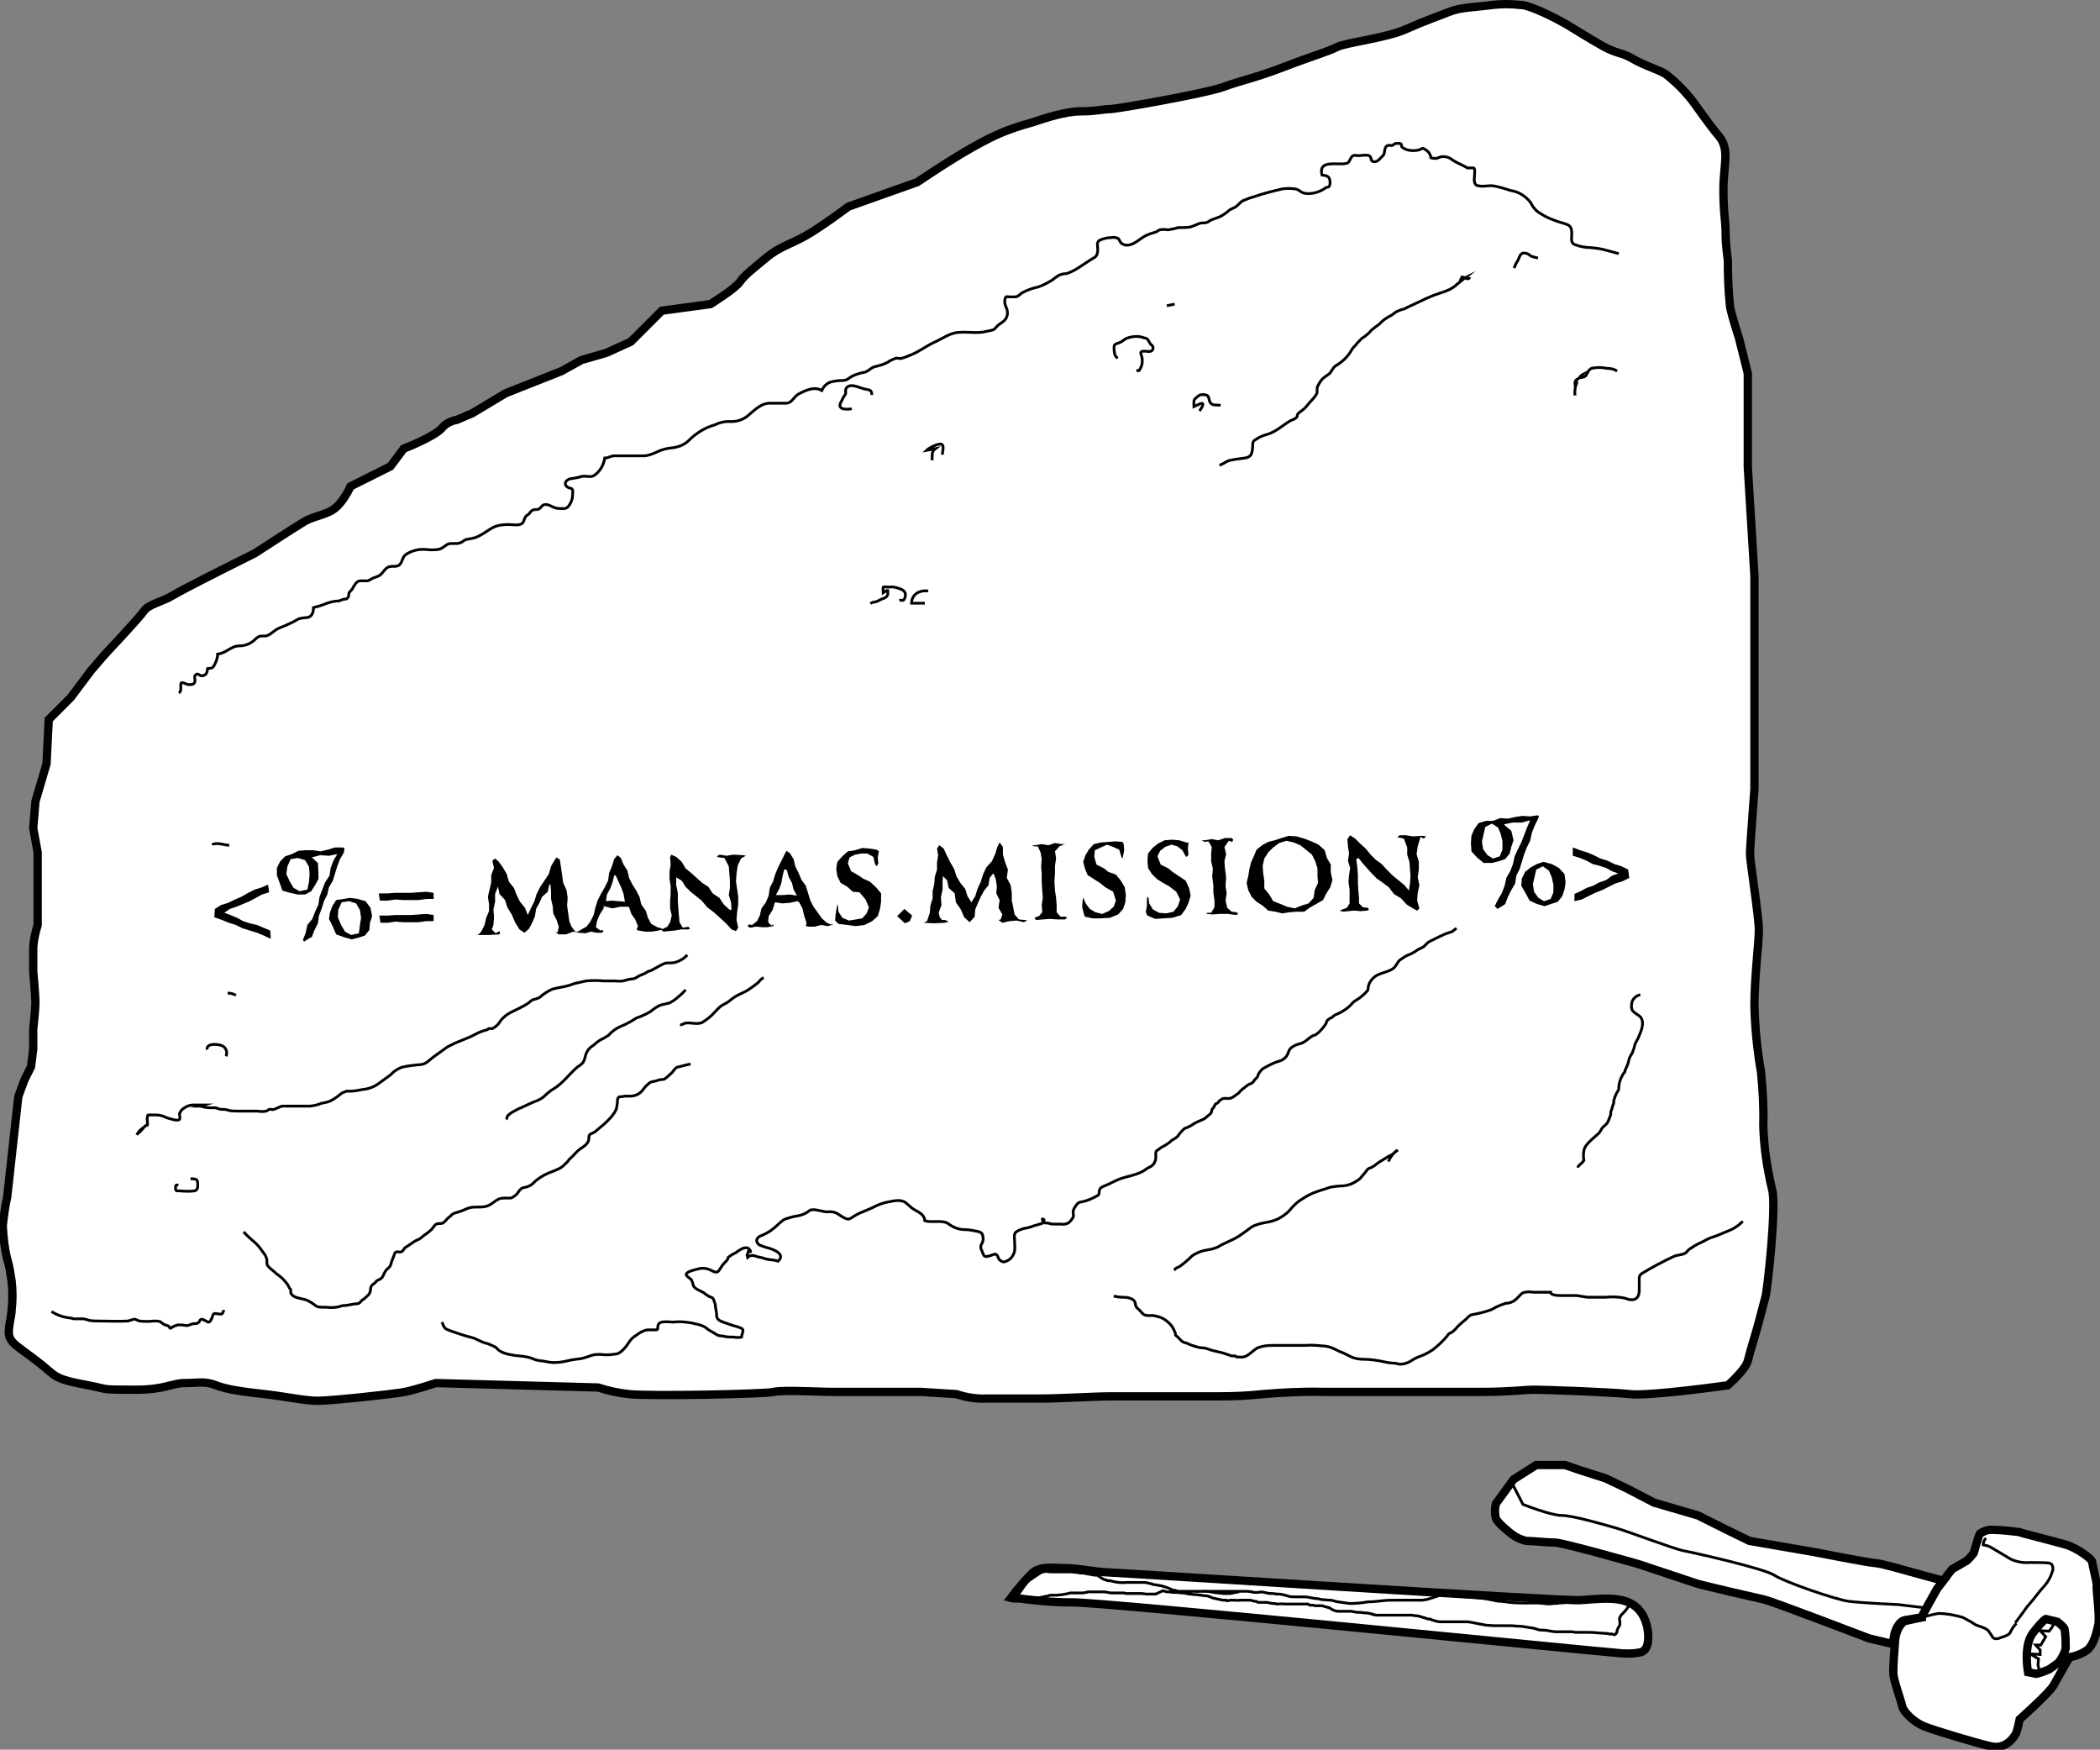 <?xml version="1.0" encoding="utf-8"?>
<!-- Generator: Adobe Illustrator 25.0.0, SVG Export Plug-In . SVG Version: 6.00 Build 0)  -->
<svg version="1.1" id="Layer_1" xmlns="http://www.w3.org/2000/svg" xmlns:xlink="http://www.w3.org/1999/xlink" x="0px" y="0px"
	 viewBox="0 0 379.2 315.9" style="enable-background:new 0 0 379.2 315.9;" xml:space="preserve">
<rect x="0" y="0" width="379.2" height="315.9" fill="#808080" stroke="none"/>
<style type="text/css">
	*{vector-effect:non-scaling-stroke}
	.st0{fill:#FFFFFF;stroke:#000000;stroke-width:1.5;stroke-miterlimit:10;}
	.st1{fill:none;stroke:#000000;stroke-width:0.5;stroke-miterlimit:10;}
	.st2{fill:#FFFFFF;}
</style>
<g>
	<g id="Layer_2_1_">
		<g id="Layer_1-2">
			<path class="st0" d="M128.3,54.9l-8.8,1.2l-5.6,5.6l-4.4,2L105,65l-3.6,2l-10.1,4l-6,3.6l-2.8,1.2c-1.1,0.2-2.1,0.7-2.8,1.6
				c-1.6,1.6-6.8,3.6-6.8,3.6l-2.4,3.2l-7.2,3.6c-0.6,1.3-1.4,2.6-2.4,3.6c-1.6,1.6-4,1.6-6,2.8S46,99.9,46,99.9l-4.8,2.4
				c0,0-8,4-10,5.2s-4.4,1.6-5.2,2.8s-7.2,8-7.2,8l-2.4,2.8l-3.6,4.8l-4,4l-0.4,8l-2,6.8l-0.4,4.8l0.8,4.4V167
				c-0.4,1.3-0.7,2.6-0.8,4v4.4c0,0,0.4,4.4,0.4,5.6s-0.4,4.8-0.4,4.8v3.6l-0.4,3.2l-1.2,2.4L3.3,198l-2,18.1
				c-0.4,1.7-0.6,3.5-0.8,5.2c0.1,2,0.3,4,0.8,6c0.4,1.3,0.6,2.7,0.8,4c0.2,1.7,0.2,3.5,0,5.2c0,1.2-0.8,3.6-0.4,4.8s1.2,1.6,4.4,4
				s3.2,2.9,4.9,3.6s5.2,1.2,6.8,1.6s1.6,0.4,6.8,0.4s6.4-1.2,8.8-1.2s3.6-0.4,5.6,0.4s5.2,1.2,8.8,1.6s7.2,1.2,9.6,1.2
				s13.7-1.2,15.7-1.6s5.6-1.6,5.6-1.6l29.3,0.8c1.8,0.6,3.7,1,5.6,1.2c3.6,0.4,24.5,0,26.1-0.4s8,0,10.9,0h15.7l6.4,0.4
				c1.8,0.6,3.7,0.9,5.6,0.8h9.6c3.6,0,9.6-0.4,12.9-0.4H220c2.7,0,5.3-0.1,8-0.4c3.6-0.3,7.2-0.5,10.9-0.4h28.5
				c5.2,0,8-0.4,9.6-0.4s13.7,0.4,17.3,0.8s17.7-1.6,17.7-1.6s3.2-2.8,3.6-4.4s1.6-5.6,1.6-5.6s1.2-4.4,1.6-6s2-16.5,1.2-19.3
				c-0.9-3.8-1.5-7.7-1.6-11.6c0.1-3.2-0.1-6.4-0.4-9.6c-0.7-4-1.1-8-1.2-12c0-5.2,0.8-11.3,0.8-13.7s-1.6-12.5-1.6-13.7
				s0.8-11.7,0.8-11.7V104l-1.2-19.7V67.4L314,61c0,0-1.2-3.6-1.6-5.6c-0.3-2.8-0.4-5.6-0.4-8.4c-0.2-1.6-0.4-3.2-0.4-4.8
				c0-2.4-0.4-3.6-0.4-8s1.2-7.2-0.8-9.6s-3.6-4.8-4.8-6.4c-1.4-1.8-3-3.4-4.8-4.8c-1.2-0.8-4-1.6-6-2.8s-2.8-0.8-5.6-2.4
				s-4-2.4-6-3.6s-6.9-3.7-8.6-3.7c-1.7-0.2-3.5-0.2-5.2,0c-2.8,0.4-5.6,0.4-7.6,1.2s-4.4,1.6-8,3.2s-10.9,2.4-12.4,3.2
				s-4.4,1.6-9.6,3.6s-7.6,2.4-10.9,3.6s-19.3,4-20.5,4s-2.4,0.4-5.2,0.4s-6.4,1.2-8.8,2c-2.6,0.7-5.2,1.6-7.6,2.8
				c-2.2,1.1-4.3,2.3-6.4,3.6c-2,1.2-6.8,4.4-6.8,4.4l-12.4,4.4c0,0-4.8,3.6-7.6,5.2s-4.8,2-7.2,4s-4,3.2-4.8,4.4
				S128.3,54.9,128.3,54.9z"/>
			<path class="st1" d="M212,229.3c0.2-0.1,0.2-0.2,0.3-0.3s0.5-0.2,0.8-0.4c0.8-0.6,1.5-1.2,2.2-1.9c0.6-0.4,1.3-0.7,2-0.9
				c0.4-0.1,0.7-0.1,1.1-0.2c0.6-0.1,1.1-0.3,1.6-0.5c0.4-0.3,0.9-0.5,1.3-0.7c0.5-0.2,1-0.5,1.5-0.7c0.8-0.4,1.6-1,2.3-1.5
				c0.3-0.2,0.5-0.4,0.8-0.6c0.3-0.2,0.7-0.4,1.1-0.5c0.5-0.2,1.1-0.3,1.6-0.4c0.7-0.1,1.4-0.3,2.1-0.6c0.8-0.4,1.5-0.9,2.1-1.5
				c0.3-0.4,0.6-0.7,1-1.1c0.4-0.4,0.8-0.7,1.3-1c0.6-0.4,1.3-0.8,2-1.1c0.5-0.2,1.1-0.4,1.7-0.6c0.5-0.1,1.1-0.4,1.6-0.5
				c0.7-0.1,1.5-0.2,2.2-0.2c0.9-0.1,1.7-0.4,2.4-0.9c0.4-0.2,0.7-0.5,0.9-0.8c0.2-0.2,0.4-0.5,0.6-0.7c0.2-0.2,0.3-0.5,0.6-0.7
				s0.4-0.1,0.5-0.2c0.3-0.2,0.6-0.3,0.9-0.6c0.5-0.4,1.1-0.7,1.7-1.1c0.3-0.2,0.6-0.4,0.9-0.5s0.8-0.6,1.2-0.9l0.1-0.1
				c-0.1,0.1-0.2,0.2-0.3,0.2c-0.6,0.5-1.1,1.2-1.4,1.9 M79.8,238.7c0.3,0.6,0.3,0.9,0.7,1.2c0.5,0.3,1,0.4,1.5,0.6
				c0.6,0.2,1.2,0.4,1.8,0.6s1.2,0.3,1.8,0.5c0.4,0.2,0.9,0.4,1.3,0.6s0.8,0.3,1.2,0.4c0.5,0.2,1,0.4,1.5,0.7
				c0.2,0.3,0.5,0.5,0.8,0.7c0.6,0.3,1.2,0.5,1.9,0.6c0.9,0.2,2,0.2,2.9,0.4c0.5,0.1,1,0.3,1.5,0.5c0.4,0.1,0.8,0.2,1.2,0.2
				c0.7,0.1,1.4,0.3,2,0.3c0.9,0,1.7-0.1,2.5-0.3c0.8-0.2,1.6-0.3,2.4-0.4s1.6-0.5,2.4-0.7c0.7-0.1,1.3-0.1,2,0c0.5,0,1.1,0,1.6-0.1
				c0.4,0,0.8-0.1,1.1-0.3c0.6-0.4,1.1-1,1.5-1.6c0.4-0.7,0.9-1.2,1.6-1.6c0.5-0.4,1.2-0.8,1.9-0.9c0.5,0,1,0,1.5,0s0.3-0.3,0.4-0.7
				c0.1-1.1,2-0.7,2.8-0.7c0.7-0.1,1.4-0.1,2.2,0c0.6,0.1,1.1,0.1,1.7,0.3c0.6,0.1,1.3,0.3,1.8,0.6c0.3,0.2,0.6,0.5,1,0.7l1.2,0.7
				c0.5,0.3,0.9,0.1,1.4,0.3c0.5,0.1,1.1,0.1,1.6,0.1c0.5,0.1,1,0.1,1.4,0c0-0.4,0.4-1.1,0.2-1.4s-1.4-0.6-1.8-0.7
				c-0.6-0.2-1.1-0.4-1.7-0.6s-1.2-0.5-1.2-1.2c0-0.5-0.1-1-0.2-1.5c0-0.5-0.2-1-0.4-1.5c-0.2-0.3-0.4-0.3-0.7-0.4
				c-0.3-0.2-0.7-0.4-1-0.7c-0.5-0.3-1.7-0.7-1.9-1.3c-0.1-0.4-0.2-0.8-0.4-1.1c-0.2-0.2-0.9-0.6-0.9-0.9c0-0.6,2.2-1,2.6-1.1
				c0.8-0.1,1.5,0.1,2.2,0.5c0.9,0.4,1,0.1,1.5-0.7c0.3-0.5,0.7-0.9,1.1-1.3c0.1-0.1,0.1-0.3,0.2-0.5c0.4-0.3,0.8-0.6,1.3-0.8
				c0.6-0.4,1.4-1.1,2.2-0.9c0.2,0.1,0.4,0.3,0.5,0.6c0.1,0.2-0.2,0.1-0.3,0s-0.1,0,0,0c-0.1,0.1-0.3,0.7-0.3,0.7l0.1,0.4
				c0.4-0.4,1-0.4,1.5-0.2c0.5,0.2,1,0.2,1.5,0.4c0.8,0.3,1.8,0.2,2.5,0.5c1.4-1.3-0.8-2.1-1.8-2.4c-0.5-0.1-1-0.3-1.5-0.5
				c-0.4-0.2-0.7-0.7-0.5-1.1c0.1-0.2,0.3-0.4,0.5-0.5c0.2-0.1,0.5-0.2,0.7-0.3c0.4-0.2,0.8-0.4,1.1-0.6c0.9-0.6,1.6-1.4,2.4-2
				c0.3-0.2,0.6-0.3,1-0.4c0.6-0.2,1.1-0.3,1.7-0.4c0.6-0.1,1.1-0.3,1.6-0.6c0.5-0.3,0.5-0.5,1.1-0.5c0.9,0,1.8,0.4,2.7,0.4
				c0.5-0.1,1,0,1.5,0.2c0.6,0.3,1.5,1.1,2.2,1.1c0.5-0.1,0.9-0.5,1.3-0.7c0.5-0.3,1-0.5,1.5-0.7c0.7-0.3,1.5-0.6,2.2-1
				c0.7-0.3,1.5-0.6,2.2-0.7c1-0.2,2.2-0.5,3.1,0.1c0.2,0.2,0.5,0.4,0.7,0.6c0.3,0.3,0.7,0.6,1.1,0.8c0.9,0.5,1.6,0.9,1.7,1.9
				c1.3,0.4,3.1-0.2,4.2,0.5c0.9,0.7,1.9,1.1,3.1,1.1c0.5,0,1.1,0.1,1.6,0.2c0.4,0.1,1,0.1,1.4,0.5c0.3,0.6,0.3,1.3,0,1.8
				c-0.1,0.3-0.2,0.2-0.2,0.5c0,0.3,0,0.5,0.2,0.8c0.1,0.3,0.2,0.6,0.4,0.9c0.2,0.3,0.7,0.1,1.1,0s0.8-0.4,1.1-0.2s0.3,0.5,0.4,0.7
				c0.3,0.5,0.9,0.8,1.4,0.5c0.8-0.3,1.3-1,1.5-1.8c0.1-0.6,0-1.3,0-1.9s-0.2-1.2,0.3-1.6c0.6-0.4,1.2-0.6,1.9-0.7
				c0.5-0.1,0.8-0.2,1.3-0.4c0.3-0.1,0.5-0.1,0.7-0.2c0.3-0.1,0.6-0.2,0.9-0.2c-0.3,0,0.3-0.5,0-0.5l-0.1-0.3
				c0.1-0.2,0.5,0.3,0.3,0.2c-0.3,0.5,0.1,0.5,0.5,0.5s0.7,0.2,1.1,0.2s1,0,1.5,0c0.4,0.1,0.9,0,1.3-0.2c0.4-0.3,0.7-0.7,0.9-1.1
				c0.1-0.3-0.1-0.8,0-1.1c0.1-0.4,0.3-0.7,0.6-1.1c0.2-0.3,0.5-0.5,0.9-0.5c1-0.2,1.9-0.6,2.8-1.1c0.5-0.3,0.3-0.4,0.4-0.9
				s0.3-0.6,0.7-0.8c0.8-0.3,1.6-0.7,2.4-1.1c1.5-0.7,3.2-0.8,4.7-1.6c0.4-0.2,0.7-0.5,1.1-0.7c0.5-0.2,0.9-0.5,1.1-1
				c0.2-0.3,0.2-0.7,0.2-1.1c0-0.2,0-0.4,0-0.6c0.1-0.4,0.1-0.3,0.4-0.5c0.3-0.2,0.6-0.5,0.9-0.6c0.4-0.2,0.8-0.5,1.1-0.7
				c0.2-0.1,0.4-0.4,0.6-0.5c0.4-0.2,0.7-0.4,1-0.7c0.3-0.5,0.7-0.9,1.1-1.3c0.3-0.2,0.6-0.2,0.9-0.4c0.5-0.2,0.9-0.6,1.4-0.8
				c0.3-0.1,0.6-0.3,0.9-0.4c0.3-0.1,0.5-0.2,0.7-0.4c0.2-0.2,0.8-0.6,1-0.9s0-0.3,0.1-0.5s0.2-0.3,0.3-0.4c0.1-0.2,0.3-0.5,0.4-0.7
				c0.1-0.1,0.4-0.1,0.5-0.3s0.2-0.3,0.4-0.4c0.5-0.5,1-0.2,1.6-0.3c0.3,0,0.6-0.2,0.9-0.4c0.2-0.2,0.6-0.4,0.8-0.6s0.4-0.5,0.7-0.7
				s0.6-0.5,0.9-0.7s0.5-0.2,0.8-0.4s0.3-0.4,0.5-0.6c0.3-0.3,0.5-0.4,0.6-0.9c0.2-0.4,0.5-0.8,0.9-1.1c0.9-0.5,1.8-1,2.8-1.3
				c0.8-0.2,1.4-0.7,1.7-1.5c0.1-0.3,0.2-0.6,0.5-0.9c0.4-0.3,0.9-0.6,1.4-0.7c0.5-0.1,0.9-0.3,1.3-0.6c0.3-0.2,0.6-0.5,0.9-0.7
				c0.3-0.2,0.6-0.3,0.9-0.4c0.7-0.5,1.2-1.1,1.7-1.8c0.2-0.2,0.2-0.6,0.4-0.8c0.2-0.2,0.5-0.4,0.8-0.5c0.3-0.3,0.6-0.5,0.9-0.6
				c0.7-0.3,1.4-0.7,2-1.2c0.4-0.3,0.6-0.6,0.9-0.9s0.9-0.6,1.3-0.9l0.7-0.6c0.2-0.2,0.4-0.4,0.6-0.6c0.2-0.3,0.1-0.5,0.2-0.9
				c0.2-0.8,0.8-1.5,1.5-1.9c0.9-0.5,2-0.6,2.9-1.2c0.6-0.4,0.8-1.2,1.3-1.6c0.3-0.2,0.6-0.4,0.9-0.6s0.7-0.3,1.1-0.5
				c0.4-0.2,0.9-0.5,1.3-0.8c0.4-0.2,0.8-0.3,1.1-0.6s0.6-0.7,1.1-0.9l1.4-0.7c0.5-0.2,0.8-0.4,1.3-0.6c0.4-0.1,0.8-0.3,1.2-0.4
				c0.2-0.2,0.5-0.4,0.8-0.6 M44,222.4c0.6,0.7,1.3,1.3,2,1.9c0.6,0.5,1.1,1.2,1.5,1.8c0.4,0.4,0.6,0.9,0.7,1.4
				c0,0.4-0.1,0.7,0.2,1.1c0.3,0.3,0.6,0.6,1,0.9c0.3,0.3,0.7,0.6,1.1,0.9c0.4,0.3,0.8,0.7,1.1,1.1c0.3,0.3,0.5,0.7,0.7,1.1
				c0.1,0.1,0.2,0.2,0.2,0.3s0,0.3,0,0.5c0.3,0.8,1.3,0.9,2,1.1c0.8,0.1,1.5,0.5,2.2,1c0.6,0.6,1.2,0.5,2,0.5
				c0.9,0.1,1.7,0.1,2.6-0.1c0.4-0.2,0.7-0.2,1.1-0.2c0.6-0.1,1.1-0.2,1.7-0.3c0.2,0,0.5,0,0.7-0.1c0.2-0.1,0.4-0.4,0.5-0.5
				c0.5-0.3,0.9-0.7,1.3-1.1c0.2-0.3,0.3-0.6,0.3-0.9c0-0.5,0.3-0.9,0.7-1.1c0.2-0.1,0.3-0.4,0.5-0.5s0.2-0.1,0.4-0.2
				c0.7-0.3,0.7-0.9,1.1-1.5s0.8-0.6,1-1.3c0.1-0.5,0.3-0.9,0.5-1.4s0.1-0.7,0.6-0.8c0.3,0,0.6,0.1,0.8,0s0.4-0.4,0.6-0.7
				c0.4-0.3,0.8-0.5,1.2-0.8c0.4-0.3,0.7-0.5,1.2-0.7s0.9-0.7,1.4-1c0.4-0.3,0.7-0.5,1-0.8c0.3-0.3,0.5-0.8,0.9-1s0.8,0,1.2-0.2
				c0.2-0.2,0.5-0.4,0.7-0.7c0.2-0.2,0.4-0.4,0.6-0.5c0.3-0.4,0.7-0.6,1.2-0.7c0.7-0.2,1.4-0.5,2.1-0.8c1.2-0.4,2.5,0.1,3.7-0.5
				c0.6-0.3,1.1-0.8,1.7-1.1c0.4-0.2,0.9-0.2,1.4-0.2c0.3,0,0.5,0,0.8,0c0.4-0.1,0.3-0.1,0.6-0.3c0.1-0.1,0.2-0.1,0.3-0.2
				c0.2-0.2,0.4-0.4,0.5-0.6c0.3-0.4,0.5-0.7,1-0.8c0.8-0.1,1.5-0.5,2-1.1c0.7-0.6,1.5-1.1,2.4-1.5c0.8-0.3,1.6-0.6,2.3-1
				c0.3-0.2,0.6-0.5,0.9-0.8c0.3-0.2,0.4-0.5,0.7-0.8c0.5-0.4,0.8-0.8,1.3-1.3c0.7-0.7,1.9-1.1,2.1-2.1c0.1-0.5-0.1-0.8,0.4-1.1
				c0.3-0.1,0.6-0.3,0.8-0.4l0.8-0.7c0.8-0.6,1.6-1.4,2.2-2.1c0.3-0.4,0.6-0.8,0.8-1.3c0.1-0.5,0.2-1,0.2-1.6
				c0.1-0.6,0.3-0.6,0.7-0.6c0.2,0,0.4-0.1,0.6-0.1c0.3,0,0.7,0,1,0c1,0,1.9-0.5,2.4-1.3c0.3-0.4,0.7-0.8,1.1-1.1
				c0.4-0.3,0.8-0.2,1.3-0.4c0.3-0.1,0.6-0.2,0.9-0.2c0.5,0,0.5-0.1,0.9-0.4c0.3-0.3,0.7-0.6,1-0.9c0.2-0.3,0.4-0.6,0.8-0.9
				c0.4-0.1,0.8-0.2,1.2-0.3c0.4-0.1,0.8-0.2,1.3-0.3 M9.3,236.8c0.5,0.3,0.9,0.5,1.4,0.7c0.8,0.3,1.5,0.4,2.3,0.5
				c0.1,0.1,0.3,0.1,0.4,0.1c0.2,0,0.4,0,0.6,0c0.4,0,0.7,0,1.1,0c0.4,0.1,0.7,0.2,1.1,0.3c0.6,0.1,1.1,0.1,1.7,0.1
				c1.7,0,3.5,0.1,5.2,0c0.3-0.1,0.7-0.2,1-0.3c0.5-0.1,0.6,0.2,1.1,0.3c0.9,0.1,1.7,0.1,2.6,0c0.4,0,0.7,0,1.1,0.1
				c0.3,0.2,0.6,0.5,0.9,0.6s0.4,0.1,0.6,0.2s0.2,0.3,0.3,0.4s0.5-0.3,0.8-0.4s0.4-0.1,0.6-0.2c0.5,0,0.9,0,1.4,0.1
				c0.6,0.1,0.8-0.2,1.3-0.3s0.8,0.1,1.2-0.4c0.1-0.2,0.1-0.3,0.3-0.4s0.7,0.2,0.9,0.3c0.5,0.3,0.6,0.3,0.9-0.2
				c0.2-0.3,0.3-0.9,0.5-1.1s1.1,0.2,1.5,0c0.1-0.1,0.3-0.6,0.3-0.7 M201.1,234c0.5,0.1,1,0.2,1.5,0.2c0.8,0,2.2,0.1,2.4,1.1
				c0,0.4,0.2,0.8,0.5,1c0.4,0.3,0.6,0.7,1,1s1.2,0.2,1.7,0.2c0.5,0.1,1,0.2,1.5,0.4c0.7,0.3,1.3,0.8,1.8,1.4
				c0.3,0.4,0.5,0.8,0.7,1.3c0.1,0.2,0,0.4,0.1,0.5s0.4,0.3,0.5,0.4s0.4,0.5,0.7,0.7s0.5,0.2,0.8,0.3c0.6,0.3,1.2,0.5,1.9,0.7
				s0.9,0.1,1.4,0.2s1.1,0.4,1.7,0.5c0.7,0.2,1.5,0.3,2.2,0.6c0.3,0.1,0.6,0.2,0.9,0.3c0.2,0,0.4,0,0.6,0s0.2,0.2,0.3,0.2
				c0.2,0,0.4,0,0.6,0c0.5,0.1,1.1-0.1,1.5-0.4c0.6-0.4,1.1-1,1.8-1.3c0.8-0.3,1.7-0.4,2.6-0.4h5.9c1.1-0.1,2.1,0,3.2,0.1
				c0.4,0,0.8,0.1,1.2,0.2c0.6,0.2,1.2,0.5,1.8,0.8c0.9,0.3,1.6,0.8,2.4,1.1c0.6,0.2,1.2,0.3,1.8,0.3c1.3,0,2.7,0.2,4,0.5
				c0.5,0.1,1,0.2,1.5,0.2c0.4,0,0.7,0.1,1.1,0.2c0.9,0,1.7-0.3,2.4-0.8c0.6-0.4,1.3-0.6,2-0.9s1.1-0.6,1.6-0.9
				c1-0.8,1.9-1.6,2.7-2.6c0.1-0.1,0.1-0.2,0.2-0.3c0.2-0.1,0.4-0.2,0.6-0.3c0.4-0.3,0.7-0.6,1-1c0.5-0.5,1-0.9,1.6-1.4
				c0.2-0.3,0.5-0.5,0.8-0.7c0.2,0,0.3-0.1,0.5-0.1c1.1-0.2,2.3-0.5,3.3-0.9c0.8-0.5,1.6-0.8,2.5-1.1c0.6,0,1.2-0.2,1.7-0.6
				c0.5-0.4,0.9-1,1.4-1.3c0.6-0.2,1.2-0.2,1.9-0.1h3.1c0,0.7,2,0.6,2.5,0.6c0.7,0,1.5,0,2.2,0c0.6,0.1,1.3,0.2,1.9,0.3h3.3
				c1.2-0.1,2.4-0.1,3.6,0.2c1.2,0.5,2.4,0.4,2.5-1.3c0-0.6,0-1.1,0-1.6c0-0.8-0.1-1.2,0.5-1.6c1.8-1.1,3.7-2.1,5.6-3
				c0.7-0.4,1.9-0.3,2.4-0.8c0.2-0.2,0.3-0.4,0.6-0.6c0.6-0.4,1.2-0.8,1.9-1.1c0.7-0.3,1.4-0.8,2.1-1c1-0.3,1.8-0.7,2.8-1.1
				c1.1-0.4,2-1,2.8-1.8 M284.4,71.4c-0.1-0.7,0-1.5,0.3-2.2c0,0,0,0,0-0.1l-0.3,0.3c-0.1-0.7,0.3-0.9,0.7-1.1l0,0
				c0.2-0.3,0.5-0.6,0.7-0.7l-0.5,0.6c0.2,0,0.4-0.1,0.5-0.1c0.9-0.1,0.7-1.2,1.6-1.6c0.9-0.2,1.8-0.2,2.7,0c0.7,0,1.3,0.1,1.9,0.5
				 M273.4,48.4c0.2-0.5,0.4-1,0.7-1.4c0.4-0.9,0.5-1.6,1.7-1.2c0.3,0.1,0.5,0.4,0.8,0.5c0.4,0.1,0.7,0.2,1.1,0.3 M220.2,84
				c0.6-0.2,1.1-0.6,1.6-0.8c0.7-0.2,1.4-0.3,2.2-0.4c0.7-0.1,1.5-0.1,1.9-0.7c0.2-0.5,0.3-1,0.3-1.6c0-0.8,0.1-0.9,0.8-1.3
				c0.6-0.4,1.2-0.6,1.9-0.8c1.6-0.5,2.8-1.7,4.2-2.5c0.4-0.1,0.7-0.3,1-0.5c0.2-0.2,0.1-0.4,0.2-0.6c0.3-0.4,0.9-0.7,1.3-1.1
				s0.9-1.1,1.4-1.6c0.3-0.3,0.6-0.7,0.8-1.1c0.1-0.5-0.1-0.9,0.2-1.4c0.2-0.4,0.4-0.7,0.7-1.1c0.4-0.4,0.9-0.7,1.3-1s0.6-1,1.1-1.4
				c1.2-0.7,2.2-1.6,2.9-2.8c0.2-0.4,0.5-0.7,0.8-1c0.3-0.4,0.7-0.8,1.1-1.2c0.5-0.3,1-0.7,1.4-1.1c0.3-0.4,0.7-0.7,1.1-1
				c0.5-0.3,0.9-0.7,1.3-1.1c0.5-0.4,1-0.7,1.6-1c0.3-0.2,0.5-0.4,0.8-0.6c0.4-0.2,0.9-0.4,1.4-0.5c0.6-0.3,1.2-0.6,1.9-0.9
				c0.9-0.4,1.8-0.9,2.8-1.3c1.1-0.5,2.4-0.8,3.5-1.3c0.4-0.2,0.8-0.5,1.1-0.7l0.2-0.2c0.5-0.4,1-0.8,1.5-1.2
				c-0.2,0.1-0.4,0.2-0.7,0.2L264,50c0.3,0,0.5,0.2,0.8,0.3s0.5-0.1,0.7,0 M216.6,74.2c0.2-0.3,1.2-1.7,0.1-1.3l-1.1,0.5
				c0-0.3-0.1-1,0.1-1.3v0c0.3-0.3,0.6-0.6,1-0.8c0.4-0.1,0.9-0.1,1.3,0.1c0.3,0.2,0.3,0.7,0.4,1c0.4,1,1.2,0.6,2,0.8 M210.7,55.2
				c0.5-0.1,0.9-0.2,1.4-0.3 M201.8,64.7c-0.2-0.2-0.4-0.4-0.5-0.7c-0.1-0.5-0.2-1.1-0.1-1.6v0c0.2-0.4,0.7-0.4,1.1-0.6
				s0.7-0.5,1.1-0.7c1-0.4,2.2-0.5,3.2-0.1c0.7,0.1,0.7,0.4,1,0.9s0.7,0.5,0.6,1c-0.1,0.8-1,0.5-1.6,0.5c-0.9,0-0.6,0.4-0.4,1.1
				c0.1,0.5,0.1,1.1-0.1,1.6c-0.1,0.3-0.2,0.5-0.4,0.8c-0.2,0-0.3,0-0.5,0 M168.3,83.1c0.1-0.8-0.2-1.5,0.6-2.1l-1.6,0.3
				c0.4-0.4,2.1-1.3,2.7-1.1c0.6,0.3,0.1,1.4,0.2,1.9 M167,108.9h-2.4c0-0.8,0.4-1.5,1.1-1.9c0.6-0.3,1.3-0.4,1.9-0.3 M157.2,109
				c0.4-0.4,0.6-0.2,1.1-0.4s0.7-0.4,1.1-0.5c1.1-0.4,0.9-0.8,0.9-1.7v0.1l-0.8,0.5c0-0.2-0.1-0.9,0-1s0.8,0,1,0
				c0.6-0.1,1.1,0,1.7,0.2c0.6,0.2,1.2,0.4,1.3,1.1c0,0.4-0.1,0.7-0.3,1c-0.2,0.2-0.5,0-0.8,0.1 M153.8,73.8c-0.5,0.1-1.1,0.1-1.6,0
				c-1.1-0.4-0.2-1.3,0-1.9v0l0.5-0.8c0-0.7-0.1-1.1,0.6-1.4s1.9,0.3,2.7,0.5s1.5,0.1,1.4,1.1 M41.1,179.3c0.5,0,1,0.1,1.5,0.4
				 M41.2,180.7 M38.5,152.6v-0.2c1-0.3,2,0.2,2.9,0.2 M37.4,189.5c-0.2-1.3,2.3-1,2.9-0.6c0.6,0.4,0.8,1.2,0.5,1.8 M26,203.5
				l0.1-0.1c0.1-0.1,0.2-0.2,0.3-0.2C26.3,203.3,26.1,203.4,26,203.5c-0.2,0.3-0.5,0.6-0.8,0.9c-0.2,0.1-0.4,0.3-0.5,0.5
				C25,204.3,25.4,203.9,26,203.5z M34.4,212.8c0.8,0.1,1.3-0.1,1.3,0.9c0,0.5,0.1,1-0.5,1.3c-0.9,0.1-1.8,0.1-2.7,0
				c-0.6,0-0.8,0.1-0.8-0.5c0-0.4,0-0.7,0.5-0.5 M122.8,185c0.4,0.1,0.7-0.3,1.1-0.3c0.9-0.1,2,0.3,2.9-0.1c0.8-0.5,1.6-1.1,2.2-1.8
				c0.4-0.4,0.9-1,1.4-1.3s0.8-0.4,1.2-0.7s0.6-0.5,0.9-0.7c0.7-0.5,1.6-0.8,2.3-1.2c0.8-0.5,1.5-1,2.2-1.6c0.2-0.3,0.5-0.6,0.9-0.8
				 M26.5,203.3c0.1-0.1,0.1-0.2,0.1-0.4c0.1-0.4-0.1-0.7,0-1.1c0.1-0.6,0-0.5,0.5-0.5c0.4,0,0.7,0,1.1,0c0.7,0,1.3,0.2,1.9,0.5
				c0.4,0.1,2,0.7,2.3,0.3c0.2-0.2,0-0.8,0-1c0.1-0.3,0.3-0.6,0.5-0.8c0.6-0.5,1.3-0.8,2-0.8c0.6,0,1.3,0,1.9,0l-0.7,0.2h0.1
				c0.6,0.2,1.3,0.3,1.9,0.3c0.3,0,0.5,0,0.8,0c0.3,0,0.4,0.2,0.6,0.2c0.3,0.1,0.7,0.1,1,0.1c0.3,0,0.6,0.1,0.9,0.2
				c0.5,0.1,1.1,0.1,1.6,0.1h3.5c0.5,0.1,1.1,0.1,1.6,0c0.2-0.1,0.3-0.2,0.5-0.3s0.6,0.1,0.8,0c0.5-0.1,1-0.5,1.6-0.6
				c0.5,0,1.1,0,1.6,0c1.1,0,2.3,0,3.4,0c0.7-0.1,1.4-0.2,2-0.5c0.5-0.1,1.1-0.2,1.6-0.4c0.4-0.2,0.9-0.5,1.3-0.8
				c0.3-0.2,0.6-0.5,0.9-0.7c0.3-0.1,0.5-0.2,0.8-0.3c0.3,0,0.5,0,0.8,0c0.7,0,1.4-0.2,2.1-0.3c1.1-0.1,2.1-0.5,2.9-1.1
				c0.7-0.5,1.5-1.1,2.2-1.6c0.5-0.6,1.2-1,1.9-1.3c1.2-0.3,2.3-0.4,3.5-0.5c1-0.1,1.6-0.9,2.3-1.4s1.7-1.2,2.5-1.8
				c0.8-0.4,1.6-0.8,2.4-1.1c0.9-0.4,1.6-0.6,2.5-1.1c0.7-0.4,1.5-0.7,2.3-0.9c0.1-0.1,0.2-0.2,0.3-0.2h0.6c0.2-0.1,0.4-0.2,0.5-0.3
				c0.4-0.3,0.7-0.6,0.9-1c0.6-0.8,1.4-1.4,2.3-1.8c0.8-0.4,1.7-0.8,2.5-1.3c0.4-0.2,0.7-0.6,1.1-0.8c0.4-0.1,0.8-0.2,1.2-0.4
				c0.7-0.6,1.4-1.1,2.3-1.5c1-0.3,2.1-0.4,3.1-0.7c0.5-0.2,1.1-0.4,1.7-0.5c0.5-0.1,0.9-0.2,1.3-0.3c1.1-0.1,2.2-0.1,3.2,0h1.9
				c0.5,0,1.1,0.1,1.6,0s0.7-0.2,1.1-0.3c0.6-0.1,0.8,0,1.3-0.3c0.4-0.3,0.9-0.5,1.4-0.7c0.3-0.1,0.5-0.3,0.7-0.4
				c0.2-0.1,0.5-0.1,0.6-0.2c0.4-0.2,0.7-0.4,1.1-0.6c0.5-0.3,0.9-0.5,1.4-0.7c0.5-0.1,1,0,1.6-0.1c0.9-0.2,1.8-0.7,2.4-1.4
				 M91.4,202.1c0.2-0.2,0.1-0.4,0.3-0.7c0.2-0.1,0.3-0.3,0.5-0.4c0.4-0.3,0.9-0.5,1.4-0.8c1-0.4,1.9-0.9,2.9-1.3
				c0.6-0.2,1.2-0.5,1.7-0.9c0.6-0.6,1.2-1.1,1.9-1.5c1.6-1,2.7-2.6,4.1-3.8c0.5-0.4,0.9-0.5,1.2-1.1c0.2-0.4,0.3-0.9,0.4-1.3
				c0.3-0.7,0.7-1.2,1.4-1.6c0.4-0.4,0.8-0.7,1.3-1c0.5-0.2,0.9-0.5,1.4-0.8c0.6-0.7,1.3-1.2,2.2-1.6c1-0.4,1.9-0.9,2.8-1.5
				c0.9-0.3,1.8-0.7,2.6-1.2c0.6-0.5,1.3-1,2-1.2c0.4-0.1,0.9-0.2,1.3-0.3c0.5-0.2,0.9-0.5,1.3-0.8c0.6-0.5,1.2-1,1.7-1.6
				 M284.9,210.8c0.1-0.4,0.5-0.6,0.8-0.9c0.1-0.1,0.2-0.3,0.3-0.4c0,0,0-0.1,0-0.1c-0.1-0.5-0.1-1.1,0-1.6c0.1-1.2,1.9-2.4,2.7-3.2
				c0.2-0.3,0.4-0.5,0.5-0.8c0.2-0.3,0.5-0.5,0.8-0.8s0.3-0.4,0.4-0.6s0.3-0.8,0.4-1s0-0.5,0.1-0.8s0.2-0.4,0.2-0.6
				c0.1-0.3,0.2-0.6,0.3-0.9c0-0.1,0-0.3,0-0.4c0.2-0.6,0.4-1.3,0.8-1.8c0-0.1,0.1-0.2,0.1-0.3c0-1,0.3-1.9,0.8-2.7
				c0.1-0.1,0.2-0.3,0.3-0.4c0-0.2,0.1-0.4,0.2-0.6c0.2-0.4,0.4-0.9,0.5-1.4c0.1-0.5,0.3-0.9,0.6-1.3c0.2-0.5,0.4-1,0.5-1.6
				c0.2-0.5,0.5-0.9,0.7-1.4c0.4-1,1.1-2.4,0.4-3.5c-0.4-0.5-1.3-0.8-1.6-1.4c-0.2-0.6-0.1-1.2,0.1-1.7c0.3-0.5,0.8-0.9,1.4-1"/>
			<path class="st1" d="M32.3,125.1c0.6-0.4,0.2-1.2,0.4-1.8c0.4-0.2,0.9,0.3,1.4,0.3c0.3,0,0.5,0,0.8-0.1c0.6-0.4,0.1-1.1,0.3-1.5
				c0.5-0.7,0.7,0,1.2,0c0.8,0,1-0.5,1.1-1.3c0.8-0.1,0.9,0,1.3-0.8c0.3-0.6,0.5-1.2,0.5-1.8c1.6-0.2,2.4-1.5,4-1.5
				c1,0,1.9-0.4,2.6-1c0.2-0.2,0.4-0.4,0.7-0.6c0.6-0.3,0.9-0.1,1.5-0.2c0.8-0.2,1.5-1.1,2.3-1.4s1.7-0.7,2.5-1.1
				c0.4-0.2,0.7-0.4,1.1-0.6c0.5-0.1,1-0.2,1.5-0.2c0.9-0.2,1.1-1,1.1-1.8c0.8-0.2,1.5-0.4,2.2-0.7c0.8-0.3,1.6-0.5,2.4-0.5l0.8-0.3
				c0.4-0.1,0.5,0.1,0.8-0.3s0.1-0.5,0.2-0.8c0.1-0.2,0.3-0.4,0.5-0.6c0.3-0.4,0.6-1.2,1.1-1.5s1.4,0,2-0.2c0.2-0.1,0.5-0.3,0.7-0.4
				s0.6-0.2,0.8-0.3c0.9-0.3,1.1-1.1,1.8-1.6s1.6,0,2.2-0.5s0.5-1.4,1.2-1.9c1.1-0.7,2.3-1,3.6-0.9c0.7,0.1,1.5,0.1,2.2,0
				c0.8-0.1,1.3-0.8,1.9-1s1.4,0.1,2.1-0.2c0.4-0.1,0.7-0.5,1.1-0.6s0.7-0.1,1.1-0.2c1.5-0.3,2.7-1.5,4-2.1c0.8-0.3,1.6-0.4,2.5-0.4
				c0.8,0,2,0.3,2.6-0.3c0.2-0.3,0.3-0.8,0.5-1.1s0.4-0.3,0.6-0.5s0.3-0.5,0.7-0.7s0.7,0,1.1-0.2c0.6-0.4,0.6-0.9,1.4-0.8
				s1.3,0.7,2.2,0.7s1.4,0.2,1.9-0.6c0.4-0.6,0.6-1.2,0.6-1.9c0-0.2,0.1-0.8-0.1-1s-0.8-0.2-1-0.5c-0.7-0.8,0.4-1.4,1-1.4
				c0.6-0.1,1.2-0.2,1.8-0.4c0.6-0.1,1.6,0.2,2.1-0.1c1.1-0.7,1.8-1.9,2-3.2c0.7,0,1-0.4,1.8-0.4s1.7,0,2.6,0s1.7,0,2.6,0
				c0.8,0,1.5-0.3,2.2-0.6c0.8-0.4,1.7-0.7,2.6-0.8c1.3-0.1,2.5-0.5,3.4-1.4c1.3-1.3,2.9-2.3,4.7-2.8c0.8-0.4,1.6-0.6,2.5-0.6
				c1.2,0.1,2.4-0.2,3.4-1c1.2-1,2.4-2.3,4-2.3c1,0,2,0,2.9,0c1.1,0,1.3-1,2.2-1.6c1.3-0.7,2.9-1.5,4.3-0.7c0.3-0.7,0.8-1.2,1.5-1.5
				c0.7-0.2,1.5-0.3,2.2-0.3c0.9,0,1.1-0.4,1.8-0.8c0.7-0.3,1.5-0.6,2.3-0.7c0.8-0.3,1-0.8,1.8-1c0.8-0.2,1.6-0.4,2.3-0.8
				c0.4-0.3,0.9-0.5,1.4-0.7c0.3-0.1,0.7,0.1,1.1,0c0.7-0.2,1.4-0.5,2.1-0.8c1.3-0.6,2.5-1.5,3.8-2.1c1.6-0.7,2.9-1.8,4.7-1.8
				c1.4-0.1,3,0.2,4.4-0.1c0.5-0.1,0.9-0.2,1.4-0.3c0.6-0.2,0.7-0.7,1.2-1c0.8-0.6,1.3-0.8,1.5-1.8c0.1-0.8-0.2-1.2-0.4-1.8
				c-0.1-0.4-0.1-0.8,0-1.1c0.2-0.5,0.2-0.3,0.8-0.3c0.4,0,0.7,0,1.1,0c0.5-0.1,0.7-0.4,1.1-0.7c0.9-0.5,2-0.9,3-1.1
				c0.9-0.3,1.8-0.8,2.6-1.3c0.3-0.3,0.7-0.5,1.1-0.8c0.5-0.2,0.9-0.3,1.4-0.3c1.6-0.5,3-1.7,4.5-2.6c0.7-0.4,1-0.5,1.1-1.4
				s-0.3-1.5,0.3-2c0.7-0.3,1.4-0.5,2.2-0.5c0.4-0.1,0.8,0,1.1,0.1c0.4,0.2,0.4,0.8,0.8,1c1.4,0.9,3-0.7,4-1.3
				c0.7-0.4,1.4-0.6,2.1-0.8c0.3-0.1,0.4-0.3,0.7-0.4c0.5-0.1,1-0.1,1.5,0c0.6-0.1,1.2-0.2,1.8-0.4c0.7,0,1.5,0,2.2-0.1
				c0.7-0.2,1.2-0.5,1.8-0.7c0.4-0.1,0.7,0,1.1-0.1s0.8-0.5,1.2-0.6c0.6-0.2,1.2-0.4,1.7-0.7c0.4-0.3,0.8-0.5,1.1-0.8
				c0.4-0.4,1-0.5,1.4-0.8s0.7-0.7,1.1-1c0.7-0.3,1.4-0.6,2.2-0.8c1.7-0.6,3.4-1,5.1-1.4c0.7-0.1,1.5-0.1,2.2,0
				c0.8,0.1,1.1,0.7,1.8,0.8c1.3,0.2,2.7-0.2,3.8-1c0.4-0.2,0.5,0,0.7-0.4c0.1-0.4,0.1-0.8,0-1.1c-0.2-0.7-0.8-0.7-1.4-0.8
				c-0.7-2.9,2.9-1.7,4.4-2.1c0.5-0.1,0.5-0.4,0.7-0.7c0.4-0.8,0.5-0.8,1.5-0.7c0.5,0,1.4-0.2,1.9,0c0.7,0.4,0,1.1,1.1,1.1
				c0.5,0,1.2-0.9,1.5-1.2s0.1-1.4,0.7-1.7c0.3-0.1,0.5-0.1,0.8,0c0.3-0.1,0.4-0.3,0.7-0.4h0.8c0.5,0.2,0.1,0.4,0.4,0.7
				c0.8,0.6,1.9,0.7,2.9,0.5c0.8-0.2,0.6-0.6,1.4,0c0.5,0.3,0.8,0.8,0.9,1.4c0.3,0.1,0.7,0.1,1,0.1c0.3-0.1,0.5-0.2,0.8-0.3
				c0.8-0.1,1.5,0.1,2.1,0.6c0.6,0.4,1.3,0.7,1.9,1c0.2,0.1,0.6,0.3,0.7,0.4c0.3,0.1,1.1-0.1,1.3,0.1s0,1.7,0,2.1
				c0.1,0.9,0.3,1,1.1,1.1s1.7-0.2,2.6,0c1,0.2,2,0.5,2.9,0.8c1.4,0.2,2.7,1,3.6,2.2c0.3,0.6,0.6,1,1.1,1.5c0.5,0.4,1.1,0.7,1.6,1
				c1,0.5,2.1,0.9,3.2,1.2c0.9,0.3,1.4,0.4,1.5,1.5s-0.3,1.8,0.4,2.3c1,0.4,2,0.6,3,0.6c1,0.1,1.9,0.2,2.9,0.5
				c0.7,0.2,1.6,0.4,2.2,0.6"/>
			<path class="st0" d="M182.6,288.4c1.2-1.6,2.5-3.1,3.9-4.5c1.6-1.2,3.6-0.8,5.6-0.8c2.7,0,5.4,0.7,8.2,0.8s81.7,5.2,85,5
				c4.9-0.3,10.6-1.4,12.1,4.7c0.3,1.2,0.6,4.2-1.1,4.7c-1.5,0.3-3,0.3-4.5,0.1c-2.1-0.1-93.7-9.3-98.3-9.1
				C189.8,289.3,186.2,288.9,182.6,288.4z"/>
			<path class="st1" d="M293.6,289.1h-0.1l-0.6-0.1c-0.2-0.1-0.5-0.1-0.7-0.1l-0.1-0.1l0,0c-1.7-0.2-3.5-0.2-5.2,0l0,0l-0.3,0
				c-0.4,0.1-0.9,0.1-1.3,0.1l-0.8,0c-0.2,0-0.4,0.2-0.7,0.2c-0.2,0-0.4,0-0.6,0c-0.2,0-0.4,0.1-0.5,0.2c-0.4,0.1-0.7,0.1-1.1,0.1
				c-0.4,0.1-0.7,0.1-1.1,0.1c-0.6,0.1-1.1,0.1-1.7,0c-1.6-0.2-3,0-4.6-0.1h-0.1c-1,0-2.1-0.2-3.1-0.3c-0.3,0-0.6,0-0.9-0.1
				c-0.5-0.1-1-0.2-1.5-0.3c-2.4-0.4-4.8-0.4-7.2-0.7c-0.3,0-0.5,0.1-0.8,0.1s-0.2-0.1-0.4-0.1h-0.2c-0.3,0.1-0.5,0.2-0.8,0.3
				l-1.3,0.4c-0.1,0-0.2,0.1-0.3,0.1c-0.1,0-0.2,0-0.2,0s-0.4,0.1-0.7,0.1c-0.2,0-0.4,0-0.6,0c-0.4,0-0.8,0-1.3,0c-0.5,0-1,0-1.4,0
				c-0.4,0-0.9,0-1.3,0c-0.8,0-1.7,0-2.5,0.1s-1.8,0.2-2.6,0.2c-1.1,0.2-2.2,0.3-3.3,0.3c-0.7-0.1-1.4-0.2-2.1-0.3
				c-0.2,0-0.3-0.1-0.5-0.1c-0.3-0.1-0.6-0.2-0.9-0.2c-0.5,0-1-0.1-1.5-0.1c-0.4-0.1-0.8-0.2-1.2-0.2l-1.1-0.2
				c-0.4-0.1-0.7-0.1-1.1-0.1c-0.4,0-0.8,0-1.2,0c-0.5,0-1,0-1.4-0.1l-0.3-0.1l-0.4-0.1c-0.3-0.1-0.7-0.2-1.1-0.2h-0.5
				c-0.2-0.1-0.5-0.1-0.8-0.1c-0.4,0-0.9-0.1-1.3-0.2s-0.7-0.1-1.1,0c-0.1,0-0.3,0-0.4,0h-0.3c-0.1,0-0.3,0-0.4-0.1
				c-0.3,0-0.6-0.1-0.9-0.1h-0.7h-0.2h-0.2c-0.1,0-0.2,0-0.3,0H224c-0.1,0-0.2,0-0.3,0c-0.1,0-0.2,0-0.3,0h-0.9h-0.3
				c-0.1,0-0.3,0-0.4,0h-0.3c-0.1,0-0.1,0-0.2,0H221h-1.3h-0.6c-0.2,0-0.4,0-0.6,0c-0.1,0-0.2,0-0.3,0c-0.1,0-0.2,0-0.4,0
				c-0.1,0-0.3,0-0.4,0c-0.2,0-0.3,0-0.5,0c-0.3,0-0.7,0-1,0h-0.1l-0.5,0h-0.2h-0.5c-0.2,0-0.3,0-0.5,0c-0.2,0-0.4,0-0.6,0
				c-0.2,0-0.4,0-0.5,0c-0.3,0-0.6-0.1-0.9-0.2l-0.3,0l-0.4-0.2c-0.7-0.3-1.5-0.6-2.3-0.7c-0.2,0-0.4-0.1-0.6-0.1s-0.3,0-0.4-0.1
				c-0.4-0.1-0.8-0.2-1.3-0.3c-0.3,0-0.6,0-0.9,0c-0.3,0-0.6,0-0.9,0c-0.5,0-1.1,0-1.6,0c-0.8,0.1-1.7,0-2.5-0.2
				c-0.1,0-0.2-0.1-0.4-0.1c-0.2-0.1-0.2,0-0.4,0c-0.1,0-0.1,0-0.2-0.1h-0.1c-0.1,0-0.1-0.1-0.3-0.1s-0.6-0.3-0.9-0.5
				c-0.2-0.1-0.3-0.2-0.4-0.3c-0.3,0-0.7,0-1-0.1c-0.4-0.1-0.8-0.1-1.1-0.2s-0.8-0.1-1.1-0.1l-0.4-0.1c-0.4,0-0.8-0.1-1.2-0.1l0,0
				c-0.4,0-0.8,0-1.2,0c-0.2,0-0.4,0-0.7,0c-0.4,0-0.9,0-1.4,0c-0.4,0-0.7,0-1.1-0.1c-0.3,0-0.7,0.1-1,0.2l-2.4,1.6
				c-1,1.2-1.8,2.9-3,3.5l0.5,0.1c0.1,0,0.2,0,0.4,0l0.4-0.1c0.2,0,0.4,0,0.5-0.1c0.5-0.1,1-0.2,1.5-0.2c0.5-0.1,1.1-0.2,1.6-0.2
				c0.4-0.1,0.9-0.2,1.3-0.3h0.3l0.2-0.1c0.2-0.1,0.5-0.1,0.7-0.1c0.1,0,0.3,0,0.4,0h0.4l1-0.1c0.2,0,0.4-0.1,0.6-0.1
				s0.3-0.1,0.4-0.1c0.2,0,0.3-0.1,0.5-0.1c0.2,0,0.4,0,0.6,0c0.6,0,1.1,0,1.6,0c0.2,0,0.4-0.1,0.6-0.1c0.1,0,0.2,0,0.3-0.1
				c0.1,0,0.3,0,0.4,0h0.3h0.2h0.2c0.1,0,0.2,0,0.3,0c0.1,0,0.2,0,0.2,0h0.1h0.1c0.2,0,0.3,0,0.5,0c0.1,0,0.2,0,0.4,0h0.2
				c0.1,0,0.1,0,0.2,0l0.5,0.1l0.6,0.1c0.2,0,0.4,0,0.7,0h0.3c0.1,0,0.2,0,0.4,0s0.5,0,0.7,0h0.3l0.3,0.1c0.3,0,0.6,0,0.9,0
				c0.2,0,0.3,0,0.5,0h0.5l1,0l0,0l0.8,0.1h0.1c0.3,0,0.7,0,1,0h0.6c0.4-0.2,0.8-0.4,1.3-0.6c0.2,0.1,0.5,0.1,0.7,0.2h0.3
				c0.1,0,0.2,0,0.3,0c0.2,0.1,0.4,0.1,0.6,0.1l0.5,0c0.3,0,0.7,0.1,1.1,0.1h0.4l0.3,0.1l0.6,0.1c0.4,0,0.7,0.1,1.1,0.1
				c0.3,0,0.7,0.1,1,0.1l0.6,0.1c0.2,0,0.5,0,0.7,0.1c0.2,0,0.3,0.1,0.5,0.2c0.1,0,0.2,0.1,0.3,0.1c0.1,0,0.3,0.1,0.4,0.1
				c0.5,0.1,0.9,0.2,1.4,0.3c0.2,0,0.4,0,0.6,0s0.2,0.1,0.2,0.1l0.6-0.1c0.1,0,0.2,0,0.2,0c0.1,0,0.2,0,0.4,0c0.4,0,0.8,0.1,1.1,0
				c0.3,0,0.6,0,0.9,0c0.3,0,0.6,0,0.8,0c0.2,0,0.4,0,0.5,0.1c0.2,0,0.3,0.1,0.5,0.1s0.3,0,0.4,0.1s0.3,0.1,0.4,0.1s0.3,0,0.5,0
				s0.4,0,0.7,0s0.7,0.1,1.1,0.2l0.2,0h0.2c0.2,0,0.3,0.1,0.5,0.1c0.4,0,0.9-0.1,1.3,0c0.2,0,0.4,0,0.6,0c0.1,0,0.2,0,0.4,0h0.2
				c0.3,0,0.6,0,1,0h0.6c0.2,0,0.5,0,0.7,0h0.4h0.1h0.1h0.1h0.1c0,0,0.1,0.1,0.1,0.1l0.3,0.1c0.1,0,0.2,0,0.2,0h0.1h0.2
				c0.1,0,0.2,0.1,0.3,0.1h0.4h0.2h0.2c0.1,0,0.3,0,0.4,0h0.2l0.2,0.1l0.4,0.1l0.7,0.2c0.1,0.1,0.2,0.1,0.3,0.2
				c0.1,0.1,0.2,0.1,0.4,0.2c0.2,0.1,0.5,0.2,0.8,0.2c0.3,0,0.6,0,0.9,0s0.7,0,1,0h0.2c0.1,0,0.2,0,0.3,0l0.5,0.1
				c0.4,0.1,0.8,0.1,1.2,0.1c0.2,0,0.5,0.1,0.7,0.1l0.4,0l1,0.2c0,0.1,0.1,0.1,0.2,0.1l0.5,0.1c0.1,0,0.3,0,0.4,0c0.1,0,0.2,0,0.3,0
				h0.4c0.2,0,0.4,0,0.6,0s0.3,0,0.4,0h0.5h0.8c0.1,0,0.3,0,0.4,0h0.5c0.5,0,1,0,1.5,0h0.3c0.1,0,0.3,0,0.4,0
				c0.2,0.1,0.5,0.1,0.7,0.1s0.4,0.1,0.6,0.1c0.2,0.1,0.4,0.1,0.6,0.2c0.1,0,0.3,0.1,0.4,0.1c0.2,0.1,0.5,0.2,0.7,0.2h0.2
				c0.1,0,0.2,0.1,0.2,0.1c0.2,0.1,0.4,0.1,0.6,0.2c0.4,0.1,0.7,0.2,1.1,0.2c0.4,0,0.8,0,1.1,0c0.2,0,0.5,0,0.7,0h0.5
				c0.2,0,0.3,0,0.5,0s0.5,0,0.8,0s0.4,0,0.6,0s0.4,0,0.7,0l0.7,0.1c0.5,0.1,1,0.2,1.5,0.3s0.7,0.1,1.1,0.2h-0.1l1.5,0.1
				c0.2,0,0.3,0,0.5,0h0.4c0.2,0,0.4,0,0.6,0c0.5,0,1,0,1.5,0s1.1,0.1,1.6,0.1s1,0.1,1.6,0.2s1,0.1,1.5,0.3s0.8,0.2,1.2,0.2
				s1,0.1,1.5,0.2c0.2,0,0.5,0.1,0.7,0.1c0.3,0,0.5,0,0.8,0c0.1,0,0.3,0,0.4,0h0.5c0.3,0,0.6,0,1,0c0.2,0,0.3,0,0.5,0
				c0.1,0,0.2,0.1,0.4,0.1s0.4,0,0.6,0c0.1,0,0.2,0,0.4,0h0.2c0.2,0,0.4,0,0.6,0c0.8,0,1.5,0,2.3,0.1c0.5,0,1.1,0.1,1.6,0.1
				c0.2,0,0.4,0.1,0.6,0.1c0,0,0,0,0.1,0h0.1h0c0.1,0,0.1,0,0.2,0c0.1,0,0.2,0.1,0.3,0.1c0.1,0,0.2,0.1,0.2,0c0,0,0.1-0.1,0.1-0.1
				c0.1,0,0.1-0.1,0.2-0.2c0-0.1,0.1-0.2,0.1-0.3c0-0.1,0-0.1,0-0.2c0-0.1,0.1-0.1,0.1-0.2l0.2-0.4c0.1-0.1,0.2-0.3,0.2-0.4
				c0-0.2,0-0.4,0-0.6c-0.1-0.2-0.1-0.5,0-0.7c0.1-0.2,0.2-0.4,0.4-0.6c0.1-0.1,0.2-0.1,0.2-0.2l0.3-0.3c0.4-0.5,0.8-1,1-1.6
				C294.3,289.1,293.9,289.1,293.6,289.1z M222.1,287.7c-0.4,0-0.7,0-1.1,0c-0.3,0-0.6-0.1-0.9-0.1c-0.7,0-1.3-0.2-2-0.3
				s-1.6,0.1-2.4,0h0.1h0.3h0.7c0.7,0,1.4,0,2.2,0.1h0.6h0.5c0.3,0,0.6,0,0.9,0c0.4,0,0.7,0.1,1.1,0.1l0.5,0.1L222.1,287.7z"/>
			<path class="st2" d="M295,290.4L295,290.4z"/>
			<path class="st2" d="M294.8,290.4C294.8,290.4,294.8,290.4,294.8,290.4L294.8,290.4L294.8,290.4z"/>
			<path class="st2" d="M294.7,290.5L294.7,290.5L294.7,290.5c0,0-0.1,0.1-0.1,0.1c0,0-0.1,0.1-0.1,0.1l0,0l0.1-0.1L294.7,290.5z"/>
			<path class="st0" d="M347,292c0-0.3,2.8-5.2,2.8-5.2l1.2-1.6l1.5-1.9c0,0,2.3-1.3,2.6-1.5c0.5-0.4,0.9-0.9,1.3-1.4
				c0,0,0.9-3.2,1.1-3.5c0.6-0.4,1.3-0.7,2-0.7c1.7,0,3.4,0.2,5.1,0.4c0.4,0.2,6.5,1.7,8.5,2.3s4.7,2.6,4.7,3.1s0.9,3.8,0.8,4.3
				s0.6,5.6,0.3,7s-0.8,3.6-2,4.6c-1,0.7-2.1,1.1-3.2,1.3c0,0-2.2,3.8-2.9,5.1s-6.1,6.1-6.1,6.1s-0.4,1.9-0.6,2.4s-1.7,3.1-4.5,2.5
				s-10.3-2.9-12.1-3.6s-3.8-2.6-4-3.6s-1.5-4.5-1.6-5.8s0.2-4.6,0.3-6.1s0.9-3.4,2.1-3.6L347,292z"/>
			<path class="st1" d="M363.9,293l1.7-2.3c0.3-0.5,0.7-0.9,1.1-1.4c0.4-0.4,1.7-2.2,2.4-2.9c0.8-0.9,1.3-1.9,1.6-3
				c0-0.6-0.1-1.1-0.7-1.2s-2.6-0.1-3.4-0.1c-1.2,0.1-2.4-0.1-3.5-0.6c-0.8-0.5-3.4-2-3.7-2.2c-0.4-0.2-0.8-0.3-1.3-0.4
				c0-0.4,0.2-0.9,0.5-1.2"/>
			<path class="st1" d="M347,292c0,0,2.3-0.6,3-0.7c1.5,0,3,0.3,4.4,0.7c0.5,0.3,1.6,0.8,2.1,1.2s2.1,0.6,2.6,1.3s0.8,1.2,0.8,1.2
				c0.3,0.2,0.7,0.2,1,0.1c0.4-0.2,1.9-0.5,2.1-1.1c0.3-0.6,0.6-1.1,1.1-1.6"/>
			<path class="st0" d="M341.9,296.1c0.1-1.5,0.9-3.4,2.1-3.6l3-0.5c0-0.3,2.8-5.2,2.8-5.2l1.1-1.4l-6.2-1.7c0,0-5.2-1.5-6.1-1.5
				s-11.1-2-11.1-2l-11.6-2l-4.1-2l-5.2-2.6l-7.9-2.3l-5-2.6l-3.8-1.8l-4.7-1.5l-2.6-0.9h-5.2l-4.1,2.6l-3.2,4.4
				c-0.2,0.9-0.2,1.8,0,2.6c0.3,0.9,2.9,2.9,2.9,2.9c0.8,0.6,1.7,1,2.6,1.2c1.2,0,3.8,0.3,5.2,0.3s15.1,3.9,15.1,3.9l10.5,3.5
				c0.9,0.3,10.8,2.6,12.2,2.9s18.9,7,18.9,7l4.2,1C341.9,296.6,341.9,296.3,341.9,296.1z"/>
			<path class="st1" d="M341.9,296.1c0.1-1.5,0.9-3.4,2.1-3.6l3-0.5c0.2-0.6,0.5-1.2,0.8-1.7l-5-0.6c0,0-6.7-0.3-9-0.6
				s-11.6-3.5-13.4-4.7s-14.6-4.1-16.3-4.4s-10.1-3.5-12.2-4.1s-7.9-2.3-9.9-2.3s-7-2-7-2l-1.8-3.5l0.5-1.4l-0.5,0.3l-3.2,4.4
				c-0.2,0.9-0.2,1.8,0,2.6c0.3,0.9,2.9,2.9,2.9,2.9c0.8,0.6,1.7,1,2.6,1.2c1.2,0,3.8,0.3,5.2,0.3s15.1,4,15.1,4l10.5,3.5
				c0.9,0.3,10.8,2.6,12.2,2.9s18.9,7,18.9,7l4.2,1C341.9,296.6,341.9,296.3,341.9,296.1z"/>
			<path class="st0" d="M369.4,292.3l2.1,0.5c0,0,1.2,0.9,1.3,1.3c0.2,1.2,0.2,2.4,0.2,3.5c-0.2,0.9-0.7,1.8-1.3,2.6
				c-0.4,0.3-1.3,0.9-1.7,1.2c-0.7,0.3-1.5,0.6-2.3,0.8l-1.5-0.3c0,0-0.9-4.8,0.9-7.1S369.4,292.3,369.4,292.3z"/>
			<path class="st1" d="M371.7,300.1c0.6-0.7,1-1.6,1.3-2.6c0-1.2,0-2.4-0.2-3.5c-0.1-0.3-0.8-0.9-1.1-1.2l-0.5-0.1l-0.8,1.3
				l-0.4,0.5l-1.6-0.1l1,1.1l-0.9,1.5h-0.9l0.8,0.9v0.8l-1.8-0.1l1.5,0.9l-0.1,1.1l0.2,0.8c0,0,0.2,0.3,0.4,0.6
				c0.5-0.1,1-0.3,1.5-0.6C370.4,301,371.3,300.4,371.7,300.1z"/>
			<g>
				<path d="M38.7,165.6l0.1-1.5l1.1-0.7l1.3-0.4l1.2-0.6l1.2-0.5l1.2-0.7l1.2-0.6l1.3-0.4l1.1-0.5l0.2,1.4l-1.3,0.4l-1.1,0.6
					l-1.1,0.6l-1.2,0.5l-1.2,0.5l-1.2,0.4l-1,0.7l1.1,0.4l1.2,0.5l1.1,0.6l1.2,0.4l1.3,0.3l1.2,0.5l1.2,0.5l0.1,1.5l-1.3-0.6
					l-1.2-0.5l-1.3-0.4l-1.3-0.4l-1.2-0.6l-1.3-0.4l-1.2-0.5L38.7,165.6z"/>
				<path d="M54.9,170l-0.2-0.3l0.5-1.3l0.3-1.4l0.9-1.1l0.5-1.3l0.6-1.3l0.2-1.4l0.5-1.3l0.5-1.3l0.8-1.2l0.2-1.4l0.5-1.3l0.7-1.2
					l-1.5,0.3l-1.6-0.1l-1.5,0.4l-0.1-0.1l1.2,1.1l0.1,1.7v1.2l-0.6,1.1l-0.7,1.1l-1.1,0.6h-1.3l-1.4-0.3l-1.4-0.4l-0.5-1.4
					l-0.5-1.4v-1.3l0.6-1.2l0.9-0.9l1.2-0.4l1.2-0.6l1.3-0.1h1.3l1.4,0.2l1.3-0.3l1.3-0.4H62l0.2,0.2l-0.1,0.7l-0.7,1.2l-0.5,1.3
					l-0.4,1.3l-0.4,1.3l-0.7,1.2l-0.3,1.3l-0.6,1.2l-0.4,1.3l-0.5,1.3l-0.2,1.4l-0.6,1.2l-0.5,1.3l-0.3,0.1L54.9,170z M55.9,157.9
					l-0.1-1.4l-0.7-1.2l-1.3-0.4l-1.3,0.2l-0.6,1.3l-0.2,1.4l0.6,1.3l0.7,1.2l1.1,0.6l1.4-0.3l0.3-1.4L55.9,157.9z M59.4,165.9
					l0.2-1.2l0.4-1.1l0.7-1.1l1.3-0.2l1.2-0.2l1.4,0.2l1.4,0.4l0.9,1.2l0.3,1.5l-0.4,1.2l-0.1,1.3l-0.8,1l-1.2,0.4l-1.2,0.3
					l-1.4-0.4l-1.4-0.5l-0.6-1.4L59.4,165.9z M65.2,165.7l-0.2-1.4l-0.7-1.2l-1.3-0.4l-1.3,0.2l-0.6,1.3l-0.1,1.4l0.6,1.4l0.7,1.2
					l1.1,0.6l1.4-0.3L65,167L65.2,165.7z"/>
				<path d="M68.6,162.6l-0.2-1.3h1.5l1.4-0.1h1.4h1.4l1.4-0.1L77,161l1.3,0.2v1.1H77l-1.4,0.2h-1.4h-1.4l-1.4-0.1l-1.4,0.2
					L68.6,162.6z M68.7,166.6l-0.2-1.3H70l1.4-0.1h1.4h1.4l1.4-0.1L77,165l1.3,0.2v1.1H77l-1.4,0.2h-1.4h-1.4l-1.4-0.1l-1.4,0.2
					L68.7,166.6z"/>
				<path d="M88.9,155.4l0.5-0.4l0.6,0.5l0.8,1.1l0.7,1.2l0.4,1.4l0.9,1.1l0.5,1.3l0.6,1.2l0.9,1.1l0.5,1.3l0.6-1.3l0.6-1.2l0.4-1.3
					l0.6-1.2l0.8-1.2l0.8-1.2l0.4-1.4l0.7-1.2l0.3-0.4l0.6,0.4l0.2,1.4l0.2,1.4l0.2,1.4l0.6,1.3l0.2,1.4l-0.1,1.4l0.2,1.4l0.2,1.4
					l0.4,1l0.7,0.9h1.1l0.2,0.1l-0.4,0.1l-1.3-0.2l-1.3,0.5h-1.3l-0.6-0.4h0.4l0.2-1l-0.4-1.2l-0.6-1.2l-0.1-1.3l-0.3-1.3v-1.3
					l-0.1-1.3h-0.2l-0.3,1.3l-1,0.9l-0.5,1.1l-0.6,1.1l-0.2,1.3l-0.5,1.2l-0.6,1.1l-0.8,0.7l-0.9-0.6l-0.8-1.3l-0.6-1.4l-0.8-1.3
					l-0.4-1.3l-1-1.1l-0.3-1.4v0.1l-0.5,1.3v1.4l-0.3,1.4l0.1,1.4l-0.1,1.4l-0.3,0.8l0.7,0.7l0.7-0.4l0.1,0.4l-0.2,0.2l-1.9,0.1
					h-1.8l-0.3-0.2l0.3,0.1l0.5-0.5l0.6-1.2l0.3-1.3l0.5-1.2v-1.3l-0.2-1.3l0.3-1.3l0.3-1.3V158l0.5-1.3L88.9,155.4z"/>
				<path d="M109,163.6v0.4l-0.7,1.1l-0.5,1.2l-0.2,1.1l0.8,0.6l0.3-0.1l0.3,0.2l-0.3,0.3h-1l-1-0.2l-1,0.3l-1.1-0.1l-0.4-0.2
					l0.3-0.1l0.5-0.3l0.9-0.5l0.7-0.9l0.6-1.2l0.3-1.3l0.4-1.3l0.6-1.2l0.7-1.2l0.6-1.2l0.2-1.4l0.5-1.2l0.4-1.3l0.6-0.7l0.6,0.5
					l0.5,1.2l0.7,1.1l0.3,1.3l0.6,1.2l0.7,1.1l0.6,1.2l0.3,1.3l0.8,1.1l0.4,1.3l0.6,1.1l1.1,0.6l0.7,0.2l0.3,0.2l-0.8,0.2l-1.2,0.2
					h-1.2l-1.2-0.2l-0.3-0.1v-0.2l0.2-0.5l-0.5-1.2L114,165l-0.4-1.2l-0.2-0.1h-1.4l-1.4,0.3L109,163.6z M112.9,162.8l-0.1-0.2
					l-0.2-1.2l-0.4-1.1l-0.5-1.1l-0.5-1.1L111,158l-0.1,0.1l-0.3,1.2l-0.4,1.1l-0.6,1.1l-0.2,1.2h-0.1l1.2-0.1l1.2,0.1L112.9,162.8z
					"/>
				<path d="M122.6,165.4l0.1,1.1l0.6,1l1-0.2l0.3,0.4l-0.4,0.1h-1.2l-1.2,0.2l-2,0.2l-0.5-0.4l0.4-0.1l0.8-0.4l0.5-0.8l0.3-1.2
					L121,164v-1.3l0.1-1.3V160l-0.2-1.3v-1.3l0.2-1.3l-0.1-1.3l0.2-0.5l0.9,0.4l1,0.9l0.7,1.2l1,0.8l1,0.9l1,0.9l1.1,0.7l0.8,1.2
					l1.2,0.8l0.8,1.2l1.1,1l0.3-0.1l-0.1-1.3l-0.4-1.3l0.2-1.3v-1.3l-0.1-1.3l-0.1-1.3l-0.8-1.5l-1-0.1l-0.4-0.2l0.6-0.3l1.2,0.2
					l1.2-0.2l1.8,0.1l0.5,0.1l-0.4,0.2l-0.5,0.3l-0.6,1.3l-0.2,1.4l-0.1,1.4l0.2,1.4l0.2,1.4v1.4l-0.2,1.4l-0.1,1.4l0.3,1.4
					l-0.4,0.6l-0.8-0.3l-1-1.1l-1.1-1l-1.1-1l-1.2-0.9l-1-1.2l-1-0.8l-1-0.8l-0.9-0.9l-0.7-1.1l-1-0.6v-0.1v1.5l0.3,1.4v1.5l0.1,1.5
					L122.6,165.4z"/>
				<path d="M140,162.9l-0.1,0.1l-0.4,1.3l-0.7,1.1l-0.1,1.1l0.6,0.6l0.3-0.2l0.1,0.2l-0.1,0.1l-1,0.2h-1l-1.1-0.1l-1.1,0.2
					l-0.4-0.3l0.2-0.3l0.6,0.1l0.9-0.7l0.5-1l0.3-1.3l0.8-1.1l0.5-1.2l0.2-1.4l0.6-1.2l0.4-1.3l0.5-1.2l0.6-1.2l0.6-1.2l0.3-0.6
					l0.6,0.4l0.7,1.1l0.3,1.3l0.6,1.2l0.5,1.2l0.8,1.1l0.4,1.3l0.4,1.3l0.6,1.2l0.8,1.1l0.7,1l0.9,0.8l0.7,0.3h0.5l-1,0.3l-1.2-0.2
					l-1.2,0.3h-1.2l-0.5-0.2l0.2-0.1v-0.5l-0.4-1.2l-0.3-1.3l-0.6-1.1l-0.3-0.2l-1.4,0.3l-1.4,0.1L140,162.9z M143.9,161.7
					L143.9,161.7l-0.6-1.1l-0.3-1.2l-0.6-1.1l-0.3-1.2l-0.2-0.1h-0.3l-0.3,1.2l-0.2,1.2l-0.4,1.1l-0.6,1.1h0.1h1.2l1.2-0.1
					L143.9,161.7z"/>
				<path d="M151.4,166.8l-0.6-0.6l0.1-1.2l0.2-1.2l0.1-0.6l0.1,0.4l0.1,1l0.7,1.1l1.2,0.5l1.2-0.2l1.2-0.2l0.8-0.9l0.4-1.1
					l-0.6-1.4l-1.1-1.3L154,161l-1-0.9l-1.2-0.7l-0.6-1.2l-0.2-1.3l0.2-1.3l0.9-1l1-0.9l1.3-0.2l1.3-0.4l1.3,0.1l1.3,0.2l0.4,0.3
					l-0.2,1.1l0.1,1.1l-0.3,0.5L158,156l-0.3-1.3l-1.1-0.6h-1.1l-1.1,0.2l-1,0.5l-0.3,1.1l0.6,1.4l1.4,0.8l0.7,0.5l1.3,0.6l1.1,1
					l0.9,1.1v1.5l-0.2,1.3l-0.4,1.3l-1,0.9l-1.4,0.7l-1.6,0.2l-1.5-0.2L151.4,166.8z"/>
				<path d="M162,165.4l1.3-1.3l1.4,1.2l-0.4,1l-0.9,0.4L162,165.4z"/>
				<path d="M169.2,153.2l0.4-0.6l0.8,0.6l0.6,1.3l0.6,1.2l0.7,1.2l0.4,1.3l0.7,1.2l0.9,1.1l0.4,1.3l0.7,1.1l0.7-1.1l0.4-1.3
					l0.6-1.3l0.4-1.3l0.6-1.3l1-1.1l0.6-1.3l0.4-1.3l0.4-0.8l0.6,0.8v1.4l0.4,1.4l0.5,1.3l-0.2,1.5l0.7,1.3l0.2,1.4v1.4l0.3,1.4
					l0.2,1.1l0.8,0.9l1.1,0.1h0.4l-0.6,0.4l-1.3-0.3l-1.3,0.1l-1.3,0.3l-0.7-0.5l0.4-0.1l0.3-0.9l-0.7-1.2l0.2-1.4l-0.6-1.2l0.1-1.3
					l-0.2-1.3l-0.5-1.2h0.2l-0.8,1l-0.2,1.3l-0.8,1l-0.6,1.1l-0.5,1.1l-0.5,1.2l-0.1,1.3l-0.9,1l-1-0.9l-0.6-1.4l-0.9-1.3l-0.2-1.6
					l-1.1-1l-0.3-1.4l-1-1l0.3-0.1l-0.1,1.4v1.4l-0.3,1.4l0.1,1.4l-0.5,1.4l0.2,0.8l0.4,0.5h0.6l0.6,0.3l-0.7,0.2l-2,0.1l-1.8-0.1
					l-0.4-0.1l0.4,0.1l0.6-0.3l0.5-1.5l0.1-1.3l0.4-1.3v-1.3l0.3-1.3l0.1-1.3l0.4-1.3v-1.3l0.2-1.3L169.2,153.2z"/>
				<path d="M188.1,157.7l-0.1-1.3l0.1-1.3l-0.2-1.2l-0.5-1.1h-0.7l-0.3-0.2h0.5l1.2-0.2l1.2,0.2l1.2-0.4l1.2,0.2h0.6l-0.5,0.2
					l-0.5,0.2l-0.8,0.9l0.2,1.3l-0.2,1.3v1.3l-0.1,1.6l0.1,1.6l0.2,1.3l0.1,1.3v1.3l0.7,0.8h0.9l0.3,0.2l-0.4,0.3L191,166l-1.5-0.1
					l-1.2,0.1l-1.2,0.1l-0.3-0.3l0.2-0.2l0.6-0.2l0.6-0.7l-0.1-1.3l0.2-1.3l-0.1-1.3l-0.1-1.6L188.1,157.7z"/>
				<path d="M195.9,165.5l-0.2-0.6l-0.3-1.2l0.1-1.2l0.2-0.6v0.4l0.4,0.9l0.7,0.9l1,0.6l1.2,0.3l1.2-0.5l0.9-0.8l0.4-1.1l-0.5-1.6
					l-1.4-0.8l-1-0.8l-1.1-0.7l-1.1-0.7l-0.5-1.2l-0.3-1.2l0.4-1.2l0.6-1l0.9-1l1.3-0.3l1.3-0.1l1.3-0.1l1.3,0.1l0.2,0.4l0.1,1.1
					l-0.2,1l-0.1,0.5l-0.2-0.3l-0.4-1.3l-1.1-0.5l-1.1-0.4l-1.1,0.5l-1.1,0.5l-0.1,1.2l0.4,1.4l1.4,0.7l0.7,0.6l1.4,0.5l0.9,1.1
					l0.7,1.2l0.2,1.4l-0.1,1.3l-0.4,1.2l-0.9,1l-1.5,0.6l-1.6,0.1h-1.5L195.9,165.5z"/>
				<path d="M207.2,165.3l-0.3-0.6l0.2-1.2v-1.2l0.1-0.4l0.2,0.2l0.1,1l0.7,1.1l1.1,0.6l1.3,0.1l1.3-0.3l0.8-1l0.4-1.2l-0.7-1.4
					l-1.3-1l-1.1-0.6l-1.1-0.7l-0.9-0.9l-0.7-1.1l-0.1-1.3l0.1-1.3l0.8-1l1-0.8l1.2-0.6l1.3-0.1l1.3,0.1l1.3,0.4h0.4l-0.1,1.1
					l0.1,1.1l-0.3,0.4l-0.2-0.1l-0.6-1.1l-0.9-0.7l-1.1-0.3l-1.1,0.4l-0.9,0.7l-0.5,1l0.6,1.5l1.4,0.7l0.7,0.6l1.2,0.8l1.2,0.8
					l0.6,1.3l0.3,1.4l-0.4,1.3l-0.5,1.1l-0.8,1.1l-1.6,0.5l-1.6,0.1l-1.5,0.1L207.2,165.3z"/>
				<path d="M219,156.8l-0.3-1.3v-1.3l0.1-1.3l-0.6-1l-0.7,0.1l-0.5-0.3h0.6l1.2-0.2l1.2,0.2l1.2-0.4h1.2l0.3,0.3l-0.2,0.4l-0.6-0.2
					l-0.8,1.1l0.3,1.3l-0.3,1.3l0.1,1.3l0.2,1.6l-0.1,1.6l0.2,1.3l-0.2,1.3l0.3,1.3l0.8,0.7l0.9,0.1l0.3,0.3l-0.4,0.2l-1.5-0.2h-1.5
					l-1.2,0.1L218,165l-0.2-0.1l0.2-0.1h0.7l0.6-1v-1.3l-0.2-1.3v-1.3l-0.2-1.6L219,156.8z"/>
				<path d="M225.4,158.2l0.2-1.3l0.3-1.2l0.5-1.1l0.5-1.2l1-0.8l1.1-0.6l1.2-0.3l1.2-0.4l1.3-0.4l1.4,0.1l1.4,0.4l1.3,0.5l1.3,0.6
					l1.1,1l0.4,1.4l0.7,1.2v1.4l0.3,1.4l-0.4,1.3l-0.7,1.1l-0.6,1.2l-1.2,0.7l-1.1,0.6l-1.1,0.8h-1.4l-1.3,0.1l-1.3,0.2l-1.2-0.3
					l-1.3-0.2l-1-0.9l-1.1-0.7l-0.9-0.9l-0.6-1.2l-0.3-1.3L225.4,158.2z M237.9,158.2v-1.4l-0.4-1.3l-0.6-1.2l-1.1-0.9l-1-0.8
					l-1.2-0.5l-1.3-0.3l-1.3,0.4l-1.1,0.8l-0.9,0.9l-0.7,1.1l-0.3,1.3l0.1,1.4l0.2,1.3v1.4l0.9,1.1l0.7,1.2l1.3,0.5l1.2,0.5l1.4,0.3
					l1.2-0.5l1.3-0.4l0.9-1l0.2-1.4l0.6-1.3L237.9,158.2z"/>
				<path d="M245.4,162v1.1l0.7,0.7l0.9,0.1l0.2,0.3l-0.3,0.2l-1.2,0.1l-1.2-0.1l-2,0.2l-0.6-0.2l0.5-0.2l0.8-0.3l0.5-0.8v-1.2v-1.3
					l-0.2-1.3l0.1-1.3l0.2-1.3l-0.4-1.3l0.2-1.3l-0.2-1.3l-0.1-1.3l0.5-0.7l0.9,0.6l0.9,0.9l1,0.9l0.9,1.1l0.9,0.9l1.1,0.8l0.9,1
					l1,1l1.1,0.9l1.1,0.9l0.9,1.1l-0.1-0.1l0.2-1.3l0.1-1.3l-0.1-1.3l-0.1-1.3l-0.4-1.3v-1.3l-0.6-1.6l-1-0.2h-0.2l0.4-0.4h1.2
					l1.2,0.2l1.8-0.1l0.6,0.1l-0.4,0.4l-0.6-0.3l-0.5,1.7l-0.2,1.4l0.4,1.4l0,1.4l-0.2,1.4l0.3,1.4l-0.3,1.4l-0.1,1.4l0.4,1.4
					l-0.4,0.4l-0.6-0.3l-1.3-0.8l-1-1.1l-1.3-0.8l-0.9-1.2l-1.2-0.9l-1-0.7l-0.9-0.9l-0.8-0.9l-0.8-0.9l-0.8-1l-0.4,0.2l0.2,1.5
					l0.1,1.4v1.5l0.1,1.5L245.4,162z"/>
				<path d="M270.4,164.1l-0.5-0.5l0.6-1.2l0.7-1.2l0.5-1.3l0.3-1.4l0.7-1.2l0.5-1.3l0.3-1.4l0.6-1.3l0.6-1.2l0.5-1.3l0.5-1.3
					l0.6-1.4l-1.5,0.4h-1.6l-1.5,0.3l-0.1,0.1l1.3,1.1l0.4,1.7l-0.4,1.2l-0.3,1.2l-0.8,1l-1.2,0.4l-1.2,0.3h-1.5l-1.2-1l-1-1.1
					l-0.1-1.5l0.1-1.3l0.5-1.2l0.8-1.1l1.3-0.4h1.3l1.3-0.5l1.4,0.1l1.3-0.3l1.3-0.2l1.4,0.1l1.3-0.2l0.3,0.1l-0.2,0.6l-0.6,1.2
					l-0.5,1.3l-0.3,1.4l-0.6,1.2l-0.5,1.3l-0.4,1.3l-0.4,1.3l-0.6,1.2l-0.2,1.4l-0.7,1.2l-0.6,1.2l-0.5,1.3l-0.1,0.1L270.4,164.1z
					 M271.3,151.9l-0.3-1.3l-0.5-1.2l-1.1-0.7l-1.2,0.6l-0.3,1.3l-0.3,1.3l0.2,1.4l0.8,1.1l1,0.6l1.2-0.4l0.5-1.2L271.3,151.9z
					 M274.7,159.9l0.1-1.3l0.6-1.2l1-0.8l1.1-0.6l1.2-0.4l1.5,0.4l1.3,0.7l1,1.1l0.2,1.5l-0.2,1.3l-0.4,1.2l-0.8,1l-1.2,0.4
					l-1.2,0.4l-1.4-0.4l-1.3-0.6l-0.7-1.3L274.7,159.9z M280.5,159.7l-0.3-1.3l-0.5-1.2l-1.1-0.8l-1.2,0.6l-0.3,1.3l-0.3,1.3
					l0.2,1.4l0.8,1.1l1,0.6l1.2-0.4l0.5-1.2L280.5,159.7z"/>
				<path d="M284.3,162.7l0-1.3l1.1-0.5l1.1-0.6l1.2-0.4l1.1-0.6l1.2-0.4l1.1-0.8l1.1-0.4l-1.1-0.4l-1.1-0.6l-1.2-0.4l-1.2-0.3
					l-1.1-0.6l-1.2-0.5l-1.3-0.4v-1.5l1.3,0.5l1.3,0.4l1.2,0.5l1.2,0.6l1.3,0.4l1.2,0.6l1.3,0.4l1.2,0.6l0.2,1.5l-1.2,0.6l-1.3,0.4
					l-1.2,0.6l-1.2,0.6l-1.3,0.5l-1.2,0.6l-1.2,0.6L284.3,162.7z"/>
			</g>
		</g>
	</g>
</g>
</svg>
